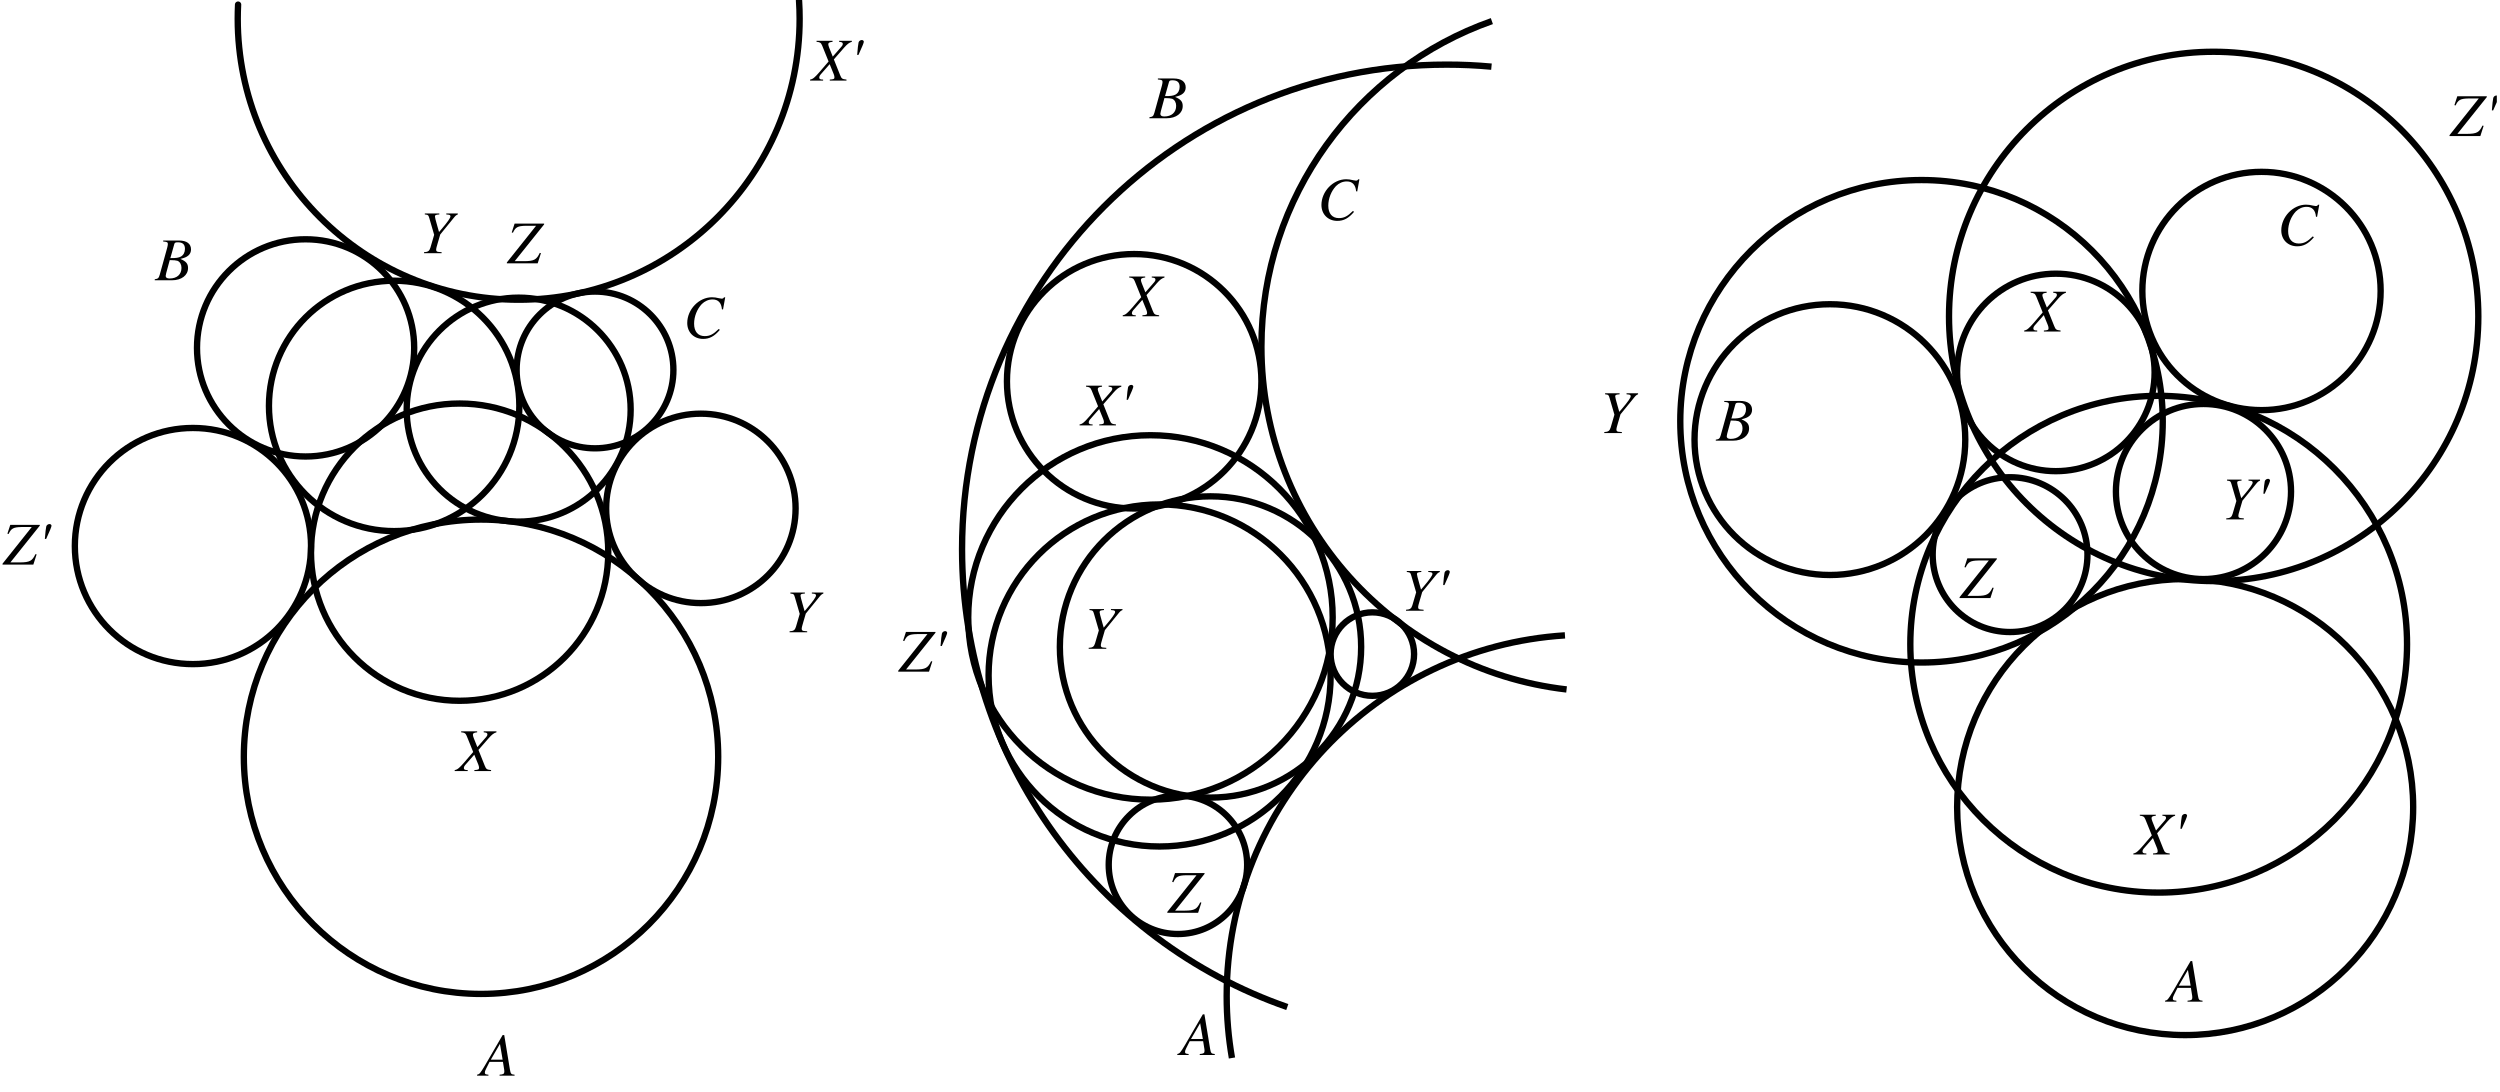 <?xml version="1.0" encoding="UTF-8"?>
<svg xmlns="http://www.w3.org/2000/svg" xmlns:xlink="http://www.w3.org/1999/xlink" width="392.96" height="171.58" viewBox="0 0 392.96 171.58">
<defs>
<g>
<g id="glyph-0-0">
</g>
<g id="glyph-0-1">
<path d="M 5.797 -6.25 L 1.156 -6.25 L 0.703 -4.859 L 0.891 -4.812 C 1.297 -5.688 1.641 -5.875 2.891 -5.906 L 4.531 -5.906 L -0.062 -0.141 L -0.062 0 L 4.781 0 L 5.297 -1.609 L 5.109 -1.641 C 4.609 -0.578 4.219 -0.359 2.719 -0.344 L 1.172 -0.344 L 5.797 -6.125 Z M 5.797 -6.25 "/>
</g>
<g id="glyph-0-2">
<path d="M 1.469 -4.031 C 2.031 -5.25 2.312 -5.953 2.312 -6.094 C 2.312 -6.25 2.172 -6.375 2 -6.375 C 1.766 -6.375 1.531 -6.203 1.484 -5.984 C 1.422 -5.75 1.344 -5.016 1.266 -4.031 Z M 1.469 -4.031 "/>
</g>
<g id="glyph-0-3">
</g>
<g id="glyph-0-4">
<path d="M 5.406 -0.156 C 4.859 -0.203 4.797 -0.281 4.672 -0.984 L 3.781 -6.391 L 3.531 -6.391 L 0.75 -1.609 C -0.016 -0.328 -0.109 -0.234 -0.484 -0.156 L -0.484 0 L 1.297 0 L 1.297 -0.156 C 0.812 -0.203 0.734 -0.25 0.734 -0.484 C 0.734 -0.672 0.766 -0.75 0.922 -1.078 L 1.469 -2.172 L 3.578 -2.172 L 3.781 -0.906 C 3.781 -0.828 3.797 -0.734 3.797 -0.656 C 3.797 -0.297 3.656 -0.203 3.047 -0.156 L 3.047 0 L 5.406 0 Z M 1.672 -2.516 L 3.109 -5 L 3.531 -2.516 Z M 1.672 -2.516 "/>
</g>
<g id="glyph-0-5">
<path d="M 6.281 -6.25 L 4.281 -6.25 L 4.281 -6.094 C 4.75 -6.047 4.859 -5.984 4.859 -5.75 C 4.859 -5.625 4.812 -5.516 4.672 -5.359 L 3.281 -3.766 L 2.719 -5.172 C 2.625 -5.422 2.578 -5.578 2.578 -5.703 C 2.578 -5.953 2.734 -6.031 3.25 -6.094 L 3.25 -6.25 L 0.734 -6.25 L 0.734 -6.094 C 1.281 -6.047 1.422 -5.953 1.609 -5.516 L 2.625 -3 C 2.469 -2.812 2.297 -2.625 2.141 -2.438 C 1.938 -2.219 1.75 -1.984 1.562 -1.766 C 1.469 -1.656 1.375 -1.547 1.297 -1.453 C 0.828 -0.922 0.547 -0.609 0.375 -0.484 C 0.141 -0.281 -0.031 -0.203 -0.281 -0.156 L -0.281 0 L 1.766 0 L 1.766 -0.156 C 1.312 -0.156 1.156 -0.234 1.156 -0.484 C 1.156 -0.625 1.219 -0.781 1.344 -0.922 L 2.797 -2.578 L 3.438 -1 C 3.5 -0.828 3.547 -0.672 3.547 -0.531 C 3.547 -0.25 3.453 -0.203 2.812 -0.156 L 2.812 0 L 5.438 0 L 5.438 -0.156 C 4.766 -0.234 4.672 -0.281 4.438 -0.859 L 3.453 -3.328 L 5.078 -5.188 C 5.578 -5.75 5.859 -5.969 6.281 -6.094 Z M 6.281 -6.25 "/>
</g>
<g id="glyph-0-6">
<path d="M 0.875 -6.094 C 1.406 -6.031 1.438 -6 1.594 -5.469 L 2.344 -2.891 L 1.75 -0.859 C 1.594 -0.344 1.375 -0.188 0.75 -0.156 L 0.75 0 L 3.516 0 L 3.516 -0.156 C 3.359 -0.156 3.25 -0.172 3.172 -0.188 C 3 -0.188 2.875 -0.219 2.781 -0.266 C 2.703 -0.312 2.656 -0.406 2.656 -0.531 C 2.656 -0.734 2.734 -1.031 2.953 -1.766 C 2.984 -1.859 3 -1.922 3.016 -1.969 L 3.297 -2.938 L 5.391 -5.516 C 5.703 -5.906 5.781 -5.969 6.062 -6.094 L 6.062 -6.25 L 4.25 -6.25 L 4.25 -6.094 C 4.719 -6.047 4.719 -6.047 4.812 -5.984 C 4.875 -5.953 4.906 -5.875 4.906 -5.797 C 4.906 -5.547 4.469 -4.922 3.484 -3.766 C 3.312 -3.578 3.25 -3.5 3.109 -3.328 C 3 -3.75 2.953 -3.906 2.812 -4.375 C 2.578 -5.203 2.469 -5.609 2.469 -5.75 C 2.469 -6 2.594 -6.047 3.156 -6.094 L 3.156 -6.25 L 0.875 -6.25 Z M 0.875 -6.094 "/>
</g>
<g id="glyph-0-7">
<path d="M 6.25 -4.453 L 6.594 -6.359 L 6.391 -6.359 C 6.328 -6.203 6.219 -6.156 6.031 -6.156 C 5.953 -6.156 5.844 -6.172 5.641 -6.219 C 5.219 -6.328 4.844 -6.375 4.516 -6.375 C 2.469 -6.375 0.625 -4.469 0.625 -2.328 C 0.625 -0.859 1.672 0.172 3.125 0.172 C 4.125 0.172 4.891 -0.234 5.75 -1.25 L 5.578 -1.391 C 4.719 -0.547 4.172 -0.266 3.375 -0.266 C 2.312 -0.266 1.703 -0.984 1.703 -2.219 C 1.703 -3.359 2.172 -4.516 2.906 -5.297 C 3.375 -5.766 3.969 -6.031 4.609 -6.031 C 5.484 -6.031 5.984 -5.516 6.078 -4.484 Z M 6.25 -4.453 "/>
</g>
<g id="glyph-0-8">
<path d="M -0.078 0 L 2.625 0 C 4.125 0 5.156 -0.781 5.156 -1.922 C 5.156 -2.609 4.859 -2.969 3.953 -3.359 C 4.641 -3.531 4.906 -3.641 5.219 -3.906 C 5.484 -4.141 5.625 -4.469 5.625 -4.844 C 5.625 -5.75 4.953 -6.25 3.719 -6.25 L 1.25 -6.25 L 1.25 -6.094 C 1.844 -6.047 1.984 -5.984 1.984 -5.703 C 1.984 -5.562 1.938 -5.328 1.875 -5.094 L 0.703 -0.859 C 0.531 -0.312 0.453 -0.25 -0.078 -0.156 Z M 2.281 -3.172 C 2.891 -3.172 3.297 -3.125 3.5 -3.062 C 3.891 -2.891 4.125 -2.484 4.125 -1.953 C 4.125 -0.922 3.422 -0.281 2.25 -0.281 C 1.844 -0.281 1.641 -0.422 1.641 -0.688 C 1.641 -0.812 1.75 -1.281 1.969 -2.031 C 2.094 -2.438 2.172 -2.734 2.281 -3.172 Z M 3 -5.703 C 3.062 -5.906 3.172 -5.969 3.547 -5.969 C 4.312 -5.969 4.672 -5.641 4.672 -4.938 C 4.672 -4.391 4.438 -3.953 4.016 -3.719 C 3.703 -3.547 3.234 -3.469 2.375 -3.484 Z M 3 -5.703 "/>
</g>
</g>
<clipPath id="clip-0">
<path clip-rule="nonzero" d="M 0.461 82 L 9 82 L 9 89 L 0.461 89 Z M 0.461 82 "/>
</clipPath>
<clipPath id="clip-1">
<path clip-rule="nonzero" d="M 186 94 L 252 94 L 252 171.16 L 186 171.16 Z M 186 94 "/>
</clipPath>
<clipPath id="clip-2">
<path clip-rule="nonzero" d="M 299 2 L 392.461 2 L 392.461 98 L 299 98 Z M 299 2 "/>
</clipPath>
<clipPath id="clip-3">
<path clip-rule="nonzero" d="M 385 15 L 392.461 15 L 392.461 22 L 385 22 Z M 385 15 "/>
</clipPath>
</defs>
<path fill="none" stroke-width="10" stroke-linecap="round" stroke-linejoin="round" stroke="rgb(0%, 0%, 0%)" stroke-opacity="1" stroke-miterlimit="10" d="M 369.625 1704.327 C 369.272 1696.965 369.076 1689.564 369.076 1682.124 C 369.076 1438.208 566.786 1240.499 810.663 1240.499 C 1054.539 1240.499 1252.288 1438.208 1252.288 1682.124 C 1252.288 1691.757 1251.975 1701.351 1251.348 1710.866 " transform="matrix(0.1, 0, 0, -0.1, 0.46, 171.161)"/>
<path fill="none" stroke-width="10" stroke-linecap="round" stroke-linejoin="round" stroke="rgb(0%, 0%, 0%)" stroke-opacity="1" stroke-miterlimit="10" d="M 1124.28 522.104 C 1124.28 316.211 957.349 149.319 751.455 149.319 C 545.562 149.319 378.67 316.211 378.67 522.104 C 378.67 727.997 545.562 894.928 751.455 894.928 C 957.349 894.928 1124.28 727.997 1124.28 522.104 Z M 1124.28 522.104 " transform="matrix(0.1, 0, 0, -0.1, 0.46, 171.161)"/>
<path fill="none" stroke-width="10" stroke-linecap="round" stroke-linejoin="round" stroke="rgb(0%, 0%, 0%)" stroke-opacity="1" stroke-miterlimit="10" d="M 646.433 1164.767 C 646.433 1070.513 569.997 994.077 475.743 994.077 C 381.45 994.077 305.053 1070.513 305.053 1164.767 C 305.053 1259.06 381.45 1335.496 475.743 1335.496 C 569.997 1335.496 646.433 1259.06 646.433 1164.767 Z M 646.433 1164.767 " transform="matrix(0.1, 0, 0, -0.1, 0.46, 171.161)"/>
<path fill="none" stroke-width="10" stroke-linecap="round" stroke-linejoin="round" stroke="rgb(0%, 0%, 0%)" stroke-opacity="1" stroke-miterlimit="10" d="M 811.72 1073.607 C 811.72 964.904 723.614 876.798 614.95 876.798 C 506.247 876.798 418.142 964.904 418.142 1073.607 C 418.142 1182.271 506.247 1270.376 614.95 1270.376 C 723.614 1270.376 811.72 1182.271 811.72 1073.607 Z M 811.72 1073.607 " transform="matrix(0.1, 0, 0, -0.1, 0.46, 171.161)"/>
<path fill="none" stroke-width="10" stroke-linecap="round" stroke-linejoin="round" stroke="rgb(0%, 0%, 0%)" stroke-opacity="1" stroke-miterlimit="10" d="M 484.28 853.303 C 484.28 750.826 401.186 667.733 298.67 667.733 C 196.154 667.733 113.061 750.826 113.061 853.303 C 113.061 955.819 196.154 1038.913 298.67 1038.913 C 401.186 1038.913 484.28 955.819 484.28 853.303 Z M 484.28 853.303 " transform="matrix(0.1, 0, 0, -0.1, 0.46, 171.161)"/>
<path fill="none" stroke-width="10" stroke-linecap="round" stroke-linejoin="round" stroke="rgb(0%, 0%, 0%)" stroke-opacity="1" stroke-miterlimit="10" d="M 951.475 843.71 C 951.475 714.684 846.884 610.092 717.858 610.092 C 588.832 610.092 484.24 714.684 484.24 843.71 C 484.24 972.736 588.832 1077.327 717.858 1077.327 C 846.884 1077.327 951.475 972.736 951.475 843.71 Z M 951.475 843.71 " transform="matrix(0.1, 0, 0, -0.1, 0.46, 171.161)"/>
<path fill="none" stroke-width="10" stroke-linecap="round" stroke-linejoin="round" stroke="rgb(0%, 0%, 0%)" stroke-opacity="1" stroke-miterlimit="10" d="M 986.678 1067.694 C 986.678 970.504 907.892 891.717 810.663 891.717 C 713.472 891.717 634.647 970.504 634.647 1067.694 C 634.647 1164.924 713.472 1243.749 810.663 1243.749 C 907.892 1243.749 986.678 1164.924 986.678 1067.694 Z M 986.678 1067.694 " transform="matrix(0.1, 0, 0, -0.1, 0.46, 171.161)"/>
<path fill="none" stroke-width="10" stroke-linecap="round" stroke-linejoin="round" stroke="rgb(0%, 0%, 0%)" stroke-opacity="1" stroke-miterlimit="10" d="M 1053.874 1130.112 C 1053.874 1062.055 998.7 1006.921 930.682 1006.921 C 862.625 1006.921 807.452 1062.055 807.452 1130.112 C 807.452 1198.169 862.625 1253.303 930.682 1253.303 C 998.7 1253.303 1053.874 1198.169 1053.874 1130.112 Z M 1053.874 1130.112 " transform="matrix(0.1, 0, 0, -0.1, 0.46, 171.161)"/>
<path fill="none" stroke-width="10" stroke-linecap="round" stroke-linejoin="round" stroke="rgb(0%, 0%, 0%)" stroke-opacity="1" stroke-miterlimit="10" d="M 1245.944 912.51 C 1245.944 830.278 1179.297 763.631 1097.065 763.631 C 1014.833 763.631 948.186 830.278 948.186 912.51 C 948.186 994.742 1014.833 1061.39 1097.065 1061.39 C 1179.297 1061.39 1245.944 994.742 1245.944 912.51 Z M 1245.944 912.51 " transform="matrix(0.1, 0, 0, -0.1, 0.46, 171.161)"/>
<g clip-path="url(#clip-0)">
<g fill="rgb(0%, 0%, 0%)" fill-opacity="1">
<use xlink:href="#glyph-0-1" x="0.46" y="88.746"/>
<use xlink:href="#glyph-0-2" x="5.784" y="88.746"/>
<use xlink:href="#glyph-0-3" x="7.834" y="88.746"/>
</g>
</g>
<g fill="rgb(0%, 0%, 0%)" fill-opacity="1">
<use xlink:href="#glyph-0-4" x="75.476" y="169.083"/>
<use xlink:href="#glyph-0-3" x="81.327" y="169.083"/>
</g>
<g fill="rgb(0%, 0%, 0%)" fill-opacity="1">
<use xlink:href="#glyph-0-5" x="71.752" y="121.201"/>
<use xlink:href="#glyph-0-3" x="77.603" y="121.201"/>
</g>
<g fill="rgb(0%, 0%, 0%)" fill-opacity="1">
<use xlink:href="#glyph-0-6" x="123.359" y="99.386"/>
<use xlink:href="#glyph-0-3" x="128.683" y="99.386"/>
</g>
<g fill="rgb(0%, 0%, 0%)" fill-opacity="1">
<use xlink:href="#glyph-0-6" x="65.899" y="39.799"/>
<use xlink:href="#glyph-0-3" x="71.224" y="39.799"/>
</g>
<g fill="rgb(0%, 0%, 0%)" fill-opacity="1">
<use xlink:href="#glyph-0-1" x="79.732" y="41.395"/>
<use xlink:href="#glyph-0-3" x="85.057" y="41.395"/>
</g>
<g fill="rgb(0%, 0%, 0%)" fill-opacity="1">
<use xlink:href="#glyph-0-7" x="107.398" y="53.099"/>
<use xlink:href="#glyph-0-3" x="113.785" y="53.099"/>
</g>
<g fill="rgb(0%, 0%, 0%)" fill-opacity="1">
<use xlink:href="#glyph-0-5" x="127.615" y="12.665"/>
<use xlink:href="#glyph-0-2" x="133.467" y="12.665"/>
<use xlink:href="#glyph-0-3" x="135.516" y="12.665"/>
</g>
<g fill="rgb(0%, 0%, 0%)" fill-opacity="1">
<use xlink:href="#glyph-0-8" x="24.401" y="44.055"/>
<use xlink:href="#glyph-0-3" x="30.252" y="44.055"/>
</g>
<path fill="none" stroke-width="10" stroke-linecap="butt" stroke-linejoin="miter" stroke="rgb(0%, 0%, 0%)" stroke-opacity="1" stroke-miterlimit="4" d="M 2457.81 627.909 C 2187.814 659.001 1978.162 888.35 1978.162 1166.686 C 1978.162 1403.083 2129.39 1604.16 2340.374 1678.443 " transform="matrix(0.1, 0, 0, -0.1, 0.46, 171.161)"/>
<path fill="none" stroke-width="10" stroke-linecap="butt" stroke-linejoin="miter" stroke="rgb(0%, 0%, 0%)" stroke-opacity="1" stroke-miterlimit="4" d="M 2018.808 128.682 C 1721.167 232.334 1507.599 515.369 1507.599 848.291 C 1507.599 1269.006 1848.627 1610.034 2269.342 1610.034 C 2293.071 1610.034 2316.566 1608.977 2339.748 1606.823 " transform="matrix(0.1, 0, 0, -0.1, 0.46, 171.161)"/>
<path fill="none" stroke-width="10" stroke-linecap="butt" stroke-linejoin="miter" stroke="rgb(0%, 0%, 0%)" stroke-opacity="1" stroke-miterlimit="4" d="M 1978.123 1112.295 C 1978.123 1001.869 1888.568 912.315 1778.142 912.315 C 1667.677 912.315 1578.162 1001.869 1578.162 1112.295 C 1578.162 1222.721 1667.677 1312.276 1778.142 1312.276 C 1888.568 1312.276 1978.123 1222.721 1978.123 1112.295 Z M 1978.123 1112.295 " transform="matrix(0.1, 0, 0, -0.1, 0.46, 171.161)"/>
<path fill="none" stroke-width="10" stroke-linecap="butt" stroke-linejoin="miter" stroke="rgb(0%, 0%, 0%)" stroke-opacity="1" stroke-miterlimit="4" d="M 2218.123 683.514 C 2218.123 647.253 2188.754 617.885 2152.533 617.885 C 2116.312 617.885 2086.943 647.253 2086.943 683.514 C 2086.943 719.735 2116.312 749.104 2152.533 749.104 C 2188.754 749.104 2218.123 719.735 2218.123 683.514 Z M 2218.123 683.514 " transform="matrix(0.1, 0, 0, -0.1, 0.46, 171.161)"/>
<g clip-path="url(#clip-1)">
<path fill="none" stroke-width="10" stroke-linecap="butt" stroke-linejoin="miter" stroke="rgb(0%, 0%, 0%)" stroke-opacity="1" stroke-miterlimit="4" d="M 1931.838 48.604 C 1926.395 80.205 1923.536 112.745 1923.536 145.912 C 1923.536 447.429 2158.446 694.126 2455.264 712.921 " transform="matrix(0.1, 0, 0, -0.1, 0.46, 171.161)"/>
</g>
<path fill="none" stroke-width="10" stroke-linecap="butt" stroke-linejoin="miter" stroke="rgb(0%, 0%, 0%)" stroke-opacity="1" stroke-miterlimit="4" d="M 2090.154 741.115 C 2090.154 582.916 1961.911 454.674 1803.752 454.674 C 1645.553 454.674 1517.31 582.916 1517.31 741.115 C 1517.31 899.275 1645.553 1027.518 1803.752 1027.518 C 1961.911 1027.518 2090.154 899.275 2090.154 741.115 Z M 2090.154 741.115 " transform="matrix(0.1, 0, 0, -0.1, 0.46, 171.161)"/>
<path fill="none" stroke-width="10" stroke-linecap="butt" stroke-linejoin="miter" stroke="rgb(0%, 0%, 0%)" stroke-opacity="1" stroke-miterlimit="4" d="M 1955.724 352.314 C 1955.724 292.207 1907.012 243.494 1846.943 243.494 C 1786.835 243.494 1738.123 292.207 1738.123 352.314 C 1738.123 412.383 1786.835 461.096 1846.943 461.096 C 1907.012 461.096 1955.724 412.383 1955.724 352.314 Z M 1955.724 352.314 " transform="matrix(0.1, 0, 0, -0.1, 0.46, 171.161)"/>
<path fill="none" stroke-width="10" stroke-linecap="butt" stroke-linejoin="miter" stroke="rgb(0%, 0%, 0%)" stroke-opacity="1" stroke-miterlimit="4" d="M 2134.912 694.713 C 2134.912 563.925 2028.911 457.924 1898.123 457.924 C 1767.374 457.924 1661.333 563.925 1661.333 694.713 C 1661.333 825.462 1767.374 931.463 1898.123 931.463 C 2028.911 931.463 2134.912 825.462 2134.912 694.713 Z M 2134.912 694.713 " transform="matrix(0.1, 0, 0, -0.1, 0.46, 171.161)"/>
<path fill="none" stroke-width="10" stroke-linecap="butt" stroke-linejoin="miter" stroke="rgb(0%, 0%, 0%)" stroke-opacity="1" stroke-miterlimit="4" d="M 2086.943 649.916 C 2086.943 501.428 1966.61 381.056 1818.123 381.056 C 1669.674 381.056 1549.302 501.428 1549.302 649.916 C 1549.302 798.364 1669.674 918.736 1818.123 918.736 C 1966.61 918.736 2086.943 798.364 2086.943 649.916 Z M 2086.943 649.916 " transform="matrix(0.1, 0, 0, -0.1, 0.46, 171.161)"/>
<g fill="rgb(0%, 0%, 0%)" fill-opacity="1">
<use xlink:href="#glyph-0-8" x="180.748" y="18.588"/>
<use xlink:href="#glyph-0-3" x="186.599" y="18.588"/>
</g>
<g fill="rgb(0%, 0%, 0%)" fill-opacity="1">
<use xlink:href="#glyph-0-7" x="207.083" y="34.549"/>
<use xlink:href="#glyph-0-3" x="213.471" y="34.549"/>
</g>
<g fill="rgb(0%, 0%, 0%)" fill-opacity="1">
<use xlink:href="#glyph-0-5" x="176.757" y="49.713"/>
<use xlink:href="#glyph-0-3" x="182.609" y="49.713"/>
</g>
<g fill="rgb(0%, 0%, 0%)" fill-opacity="1">
<use xlink:href="#glyph-0-5" x="169.974" y="66.871"/>
<use xlink:href="#glyph-0-2" x="175.826" y="66.871"/>
<use xlink:href="#glyph-0-3" x="177.875" y="66.871"/>
</g>
<g fill="rgb(0%, 0%, 0%)" fill-opacity="1">
<use xlink:href="#glyph-0-1" x="183.541" y="143.482"/>
<use xlink:href="#glyph-0-3" x="188.865" y="143.482"/>
</g>
<g fill="rgb(0%, 0%, 0%)" fill-opacity="1">
<use xlink:href="#glyph-0-1" x="141.245" y="105.576"/>
<use xlink:href="#glyph-0-2" x="146.569" y="105.576"/>
<use xlink:href="#glyph-0-3" x="148.619" y="105.576"/>
</g>
<g fill="rgb(0%, 0%, 0%)" fill-opacity="1">
<use xlink:href="#glyph-0-4" x="185.536" y="165.828"/>
<use xlink:href="#glyph-0-3" x="191.387" y="165.828"/>
</g>
<g fill="rgb(0%, 0%, 0%)" fill-opacity="1">
<use xlink:href="#glyph-0-6" x="220.252" y="95.999"/>
<use xlink:href="#glyph-0-2" x="225.576" y="95.999"/>
<use xlink:href="#glyph-0-3" x="227.626" y="95.999"/>
</g>
<g fill="rgb(0%, 0%, 0%)" fill-opacity="1">
<use xlink:href="#glyph-0-6" x="170.374" y="101.985"/>
<use xlink:href="#glyph-0-3" x="175.698" y="101.985"/>
</g>
<g clip-path="url(#clip-2)">
<path fill="none" stroke-width="10" stroke-linecap="butt" stroke-linejoin="miter" stroke="rgb(0%, 0%, 0%)" stroke-opacity="1" stroke-miterlimit="4" d="M 3890.918 1214.224 C 3890.918 984.483 3704.643 798.208 3474.903 798.208 C 3245.162 798.208 3058.926 984.483 3058.926 1214.224 C 3058.926 1443.964 3245.162 1630.24 3474.903 1630.24 C 3704.643 1630.24 3890.918 1443.964 3890.918 1214.224 Z M 3890.918 1214.224 " transform="matrix(0.1, 0, 0, -0.1, 0.46, 171.161)"/>
</g>
<path fill="none" stroke-width="10" stroke-linecap="butt" stroke-linejoin="miter" stroke="rgb(0%, 0%, 0%)" stroke-opacity="1" stroke-miterlimit="4" d="M 3394.903 1049.446 C 3394.903 839.99 3225.113 670.239 3015.734 670.239 C 2806.278 670.239 2636.527 839.99 2636.527 1049.446 C 2636.527 1258.864 2806.278 1428.614 3015.734 1428.614 C 3225.113 1428.614 3394.903 1258.864 3394.903 1049.446 Z M 3394.903 1049.446 " transform="matrix(0.1, 0, 0, -0.1, 0.46, 171.161)"/>
<path fill="none" stroke-width="10" stroke-linecap="butt" stroke-linejoin="miter" stroke="rgb(0%, 0%, 0%)" stroke-opacity="1" stroke-miterlimit="4" d="M 3737.379 1254.243 C 3737.379 1150.788 3653.542 1066.95 3550.125 1066.95 C 3446.67 1066.95 3362.832 1150.788 3362.832 1254.243 C 3362.832 1357.66 3446.67 1441.497 3550.125 1441.497 C 3653.542 1441.497 3737.379 1357.66 3737.379 1254.243 Z M 3737.379 1254.243 " transform="matrix(0.1, 0, 0, -0.1, 0.46, 171.161)"/>
<path fill="none" stroke-width="10" stroke-linecap="butt" stroke-linejoin="miter" stroke="rgb(0%, 0%, 0%)" stroke-opacity="1" stroke-miterlimit="4" d="M 3084.496 1020.626 C 3084.496 903.112 2989.224 807.802 2871.711 807.802 C 2754.197 807.802 2658.926 903.112 2658.926 1020.626 C 2658.926 1138.139 2754.197 1233.411 2871.711 1233.411 C 2989.224 1233.411 3084.496 1138.139 3084.496 1020.626 Z M 3084.496 1020.626 " transform="matrix(0.1, 0, 0, -0.1, 0.46, 171.161)"/>
<path fill="none" stroke-width="10" stroke-linecap="butt" stroke-linejoin="miter" stroke="rgb(0%, 0%, 0%)" stroke-opacity="1" stroke-miterlimit="4" d="M 3382.098 1126.235 C 3382.098 1040.518 3312.631 971.013 3226.914 971.013 C 3141.197 971.013 3071.691 1040.518 3071.691 1126.235 C 3071.691 1211.952 3141.197 1281.419 3226.914 1281.419 C 3312.631 1281.419 3382.098 1211.952 3382.098 1126.235 Z M 3382.098 1126.235 " transform="matrix(0.1, 0, 0, -0.1, 0.46, 171.161)"/>
<path fill="none" stroke-width="10" stroke-linecap="butt" stroke-linejoin="miter" stroke="rgb(0%, 0%, 0%)" stroke-opacity="1" stroke-miterlimit="4" d="M 3596.528 939.02 C 3596.528 863.054 3534.893 801.419 3458.926 801.419 C 3382.92 801.419 3321.285 863.054 3321.285 939.02 C 3321.285 1015.026 3382.92 1076.622 3458.926 1076.622 C 3534.893 1076.622 3596.528 1015.026 3596.528 939.02 Z M 3596.528 939.02 " transform="matrix(0.1, 0, 0, -0.1, 0.46, 171.161)"/>
<path fill="none" stroke-width="10" stroke-linecap="butt" stroke-linejoin="miter" stroke="rgb(0%, 0%, 0%)" stroke-opacity="1" stroke-miterlimit="4" d="M 3276.567 839.833 C 3276.567 772.638 3222.098 718.169 3154.902 718.169 C 3087.707 718.169 3033.277 772.638 3033.277 839.833 C 3033.277 907.028 3087.707 961.497 3154.902 961.497 C 3222.098 961.497 3276.567 907.028 3276.567 839.833 Z M 3276.567 839.833 " transform="matrix(0.1, 0, 0, -0.1, 0.46, 171.161)"/>
<path fill="none" stroke-width="10" stroke-linecap="butt" stroke-linejoin="miter" stroke="rgb(0%, 0%, 0%)" stroke-opacity="1" stroke-miterlimit="4" d="M 3778.887 699.02 C 3778.887 483.416 3604.124 308.614 3388.52 308.614 C 3172.915 308.614 2998.113 483.416 2998.113 699.02 C 2998.113 914.625 3172.915 1089.427 3388.52 1089.427 C 3604.124 1089.427 3778.887 914.625 3778.887 699.02 Z M 3778.887 699.02 " transform="matrix(0.1, 0, 0, -0.1, 0.46, 171.161)"/>
<path fill="none" stroke-width="10" stroke-linecap="butt" stroke-linejoin="miter" stroke="rgb(0%, 0%, 0%)" stroke-opacity="1" stroke-miterlimit="4" d="M 3788.52 443.044 C 3788.52 245.099 3628.05 84.629 3430.106 84.629 C 3232.161 84.629 3071.691 245.099 3071.691 443.044 C 3071.691 640.988 3232.161 801.419 3430.106 801.419 C 3628.05 801.419 3788.52 640.988 3788.52 443.044 Z M 3788.52 443.044 " transform="matrix(0.1, 0, 0, -0.1, 0.46, 171.161)"/>
<g fill="rgb(0%, 0%, 0%)" fill-opacity="1">
<use xlink:href="#glyph-0-8" x="269.772" y="69.267"/>
<use xlink:href="#glyph-0-3" x="275.623" y="69.267"/>
</g>
<g fill="rgb(0%, 0%, 0%)" fill-opacity="1">
<use xlink:href="#glyph-0-6" x="251.417" y="68.07"/>
<use xlink:href="#glyph-0-3" x="256.742" y="68.07"/>
</g>
<g fill="rgb(0%, 0%, 0%)" fill-opacity="1">
<use xlink:href="#glyph-0-5" x="335.61" y="134.308"/>
<use xlink:href="#glyph-0-2" x="341.462" y="134.308"/>
<use xlink:href="#glyph-0-3" x="343.511" y="134.308"/>
</g>
<g fill="rgb(0%, 0%, 0%)" fill-opacity="1">
<use xlink:href="#glyph-0-4" x="340.798" y="157.451"/>
<use xlink:href="#glyph-0-3" x="346.649" y="157.451"/>
</g>
<g clip-path="url(#clip-3)">
<g fill="rgb(0%, 0%, 0%)" fill-opacity="1">
<use xlink:href="#glyph-0-1" x="385.09" y="21.385"/>
<use xlink:href="#glyph-0-2" x="390.415" y="21.385"/>
<use xlink:href="#glyph-0-3" x="392.464" y="21.385"/>
</g>
</g>
<g fill="rgb(0%, 0%, 0%)" fill-opacity="1">
<use xlink:href="#glyph-0-7" x="357.956" y="38.543"/>
<use xlink:href="#glyph-0-3" x="364.344" y="38.543"/>
</g>
<g fill="rgb(0%, 0%, 0%)" fill-opacity="1">
<use xlink:href="#glyph-0-6" x="349.178" y="81.637"/>
<use xlink:href="#glyph-0-2" x="354.503" y="81.637"/>
<use xlink:href="#glyph-0-3" x="356.552" y="81.637"/>
</g>
<g fill="rgb(0%, 0%, 0%)" fill-opacity="1">
<use xlink:href="#glyph-0-5" x="318.452" y="52.109"/>
<use xlink:href="#glyph-0-3" x="324.304" y="52.109"/>
</g>
<g fill="rgb(0%, 0%, 0%)" fill-opacity="1">
<use xlink:href="#glyph-0-1" x="308.078" y="94.007"/>
<use xlink:href="#glyph-0-3" x="313.403" y="94.007"/>
</g>
</svg>
